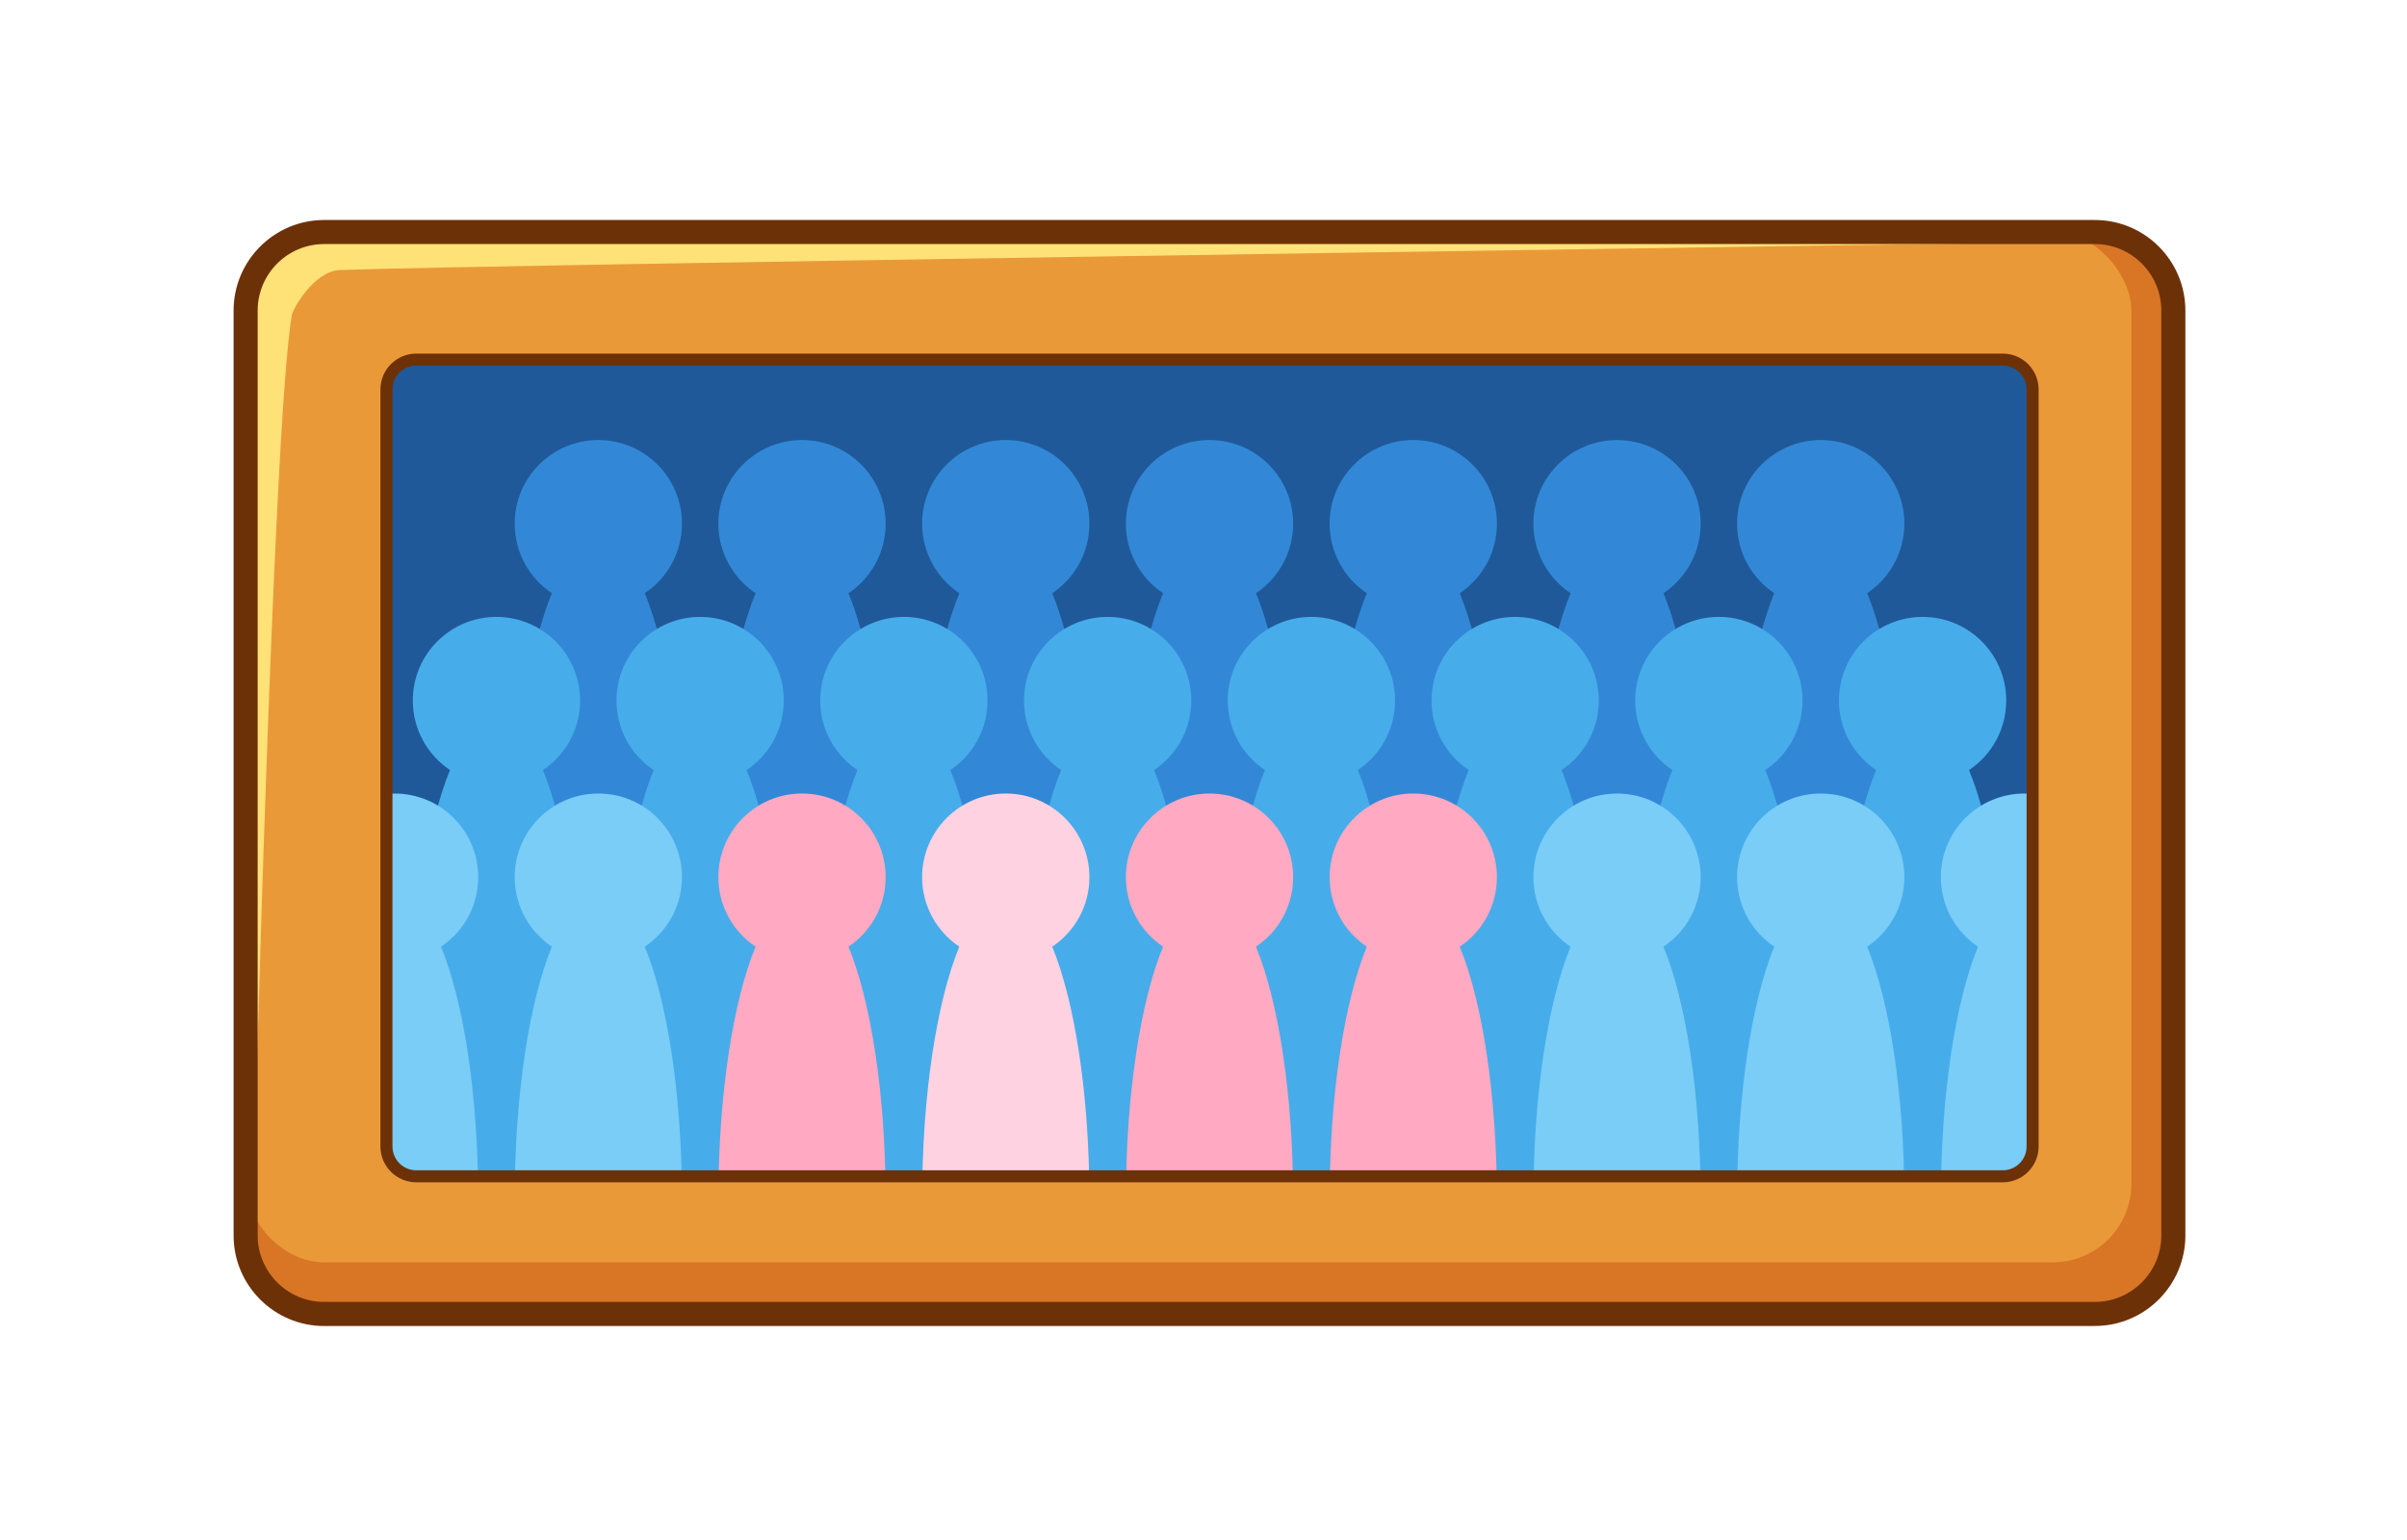 <?xml version="1.0" encoding="UTF-8"?>
<svg id="Image_Expanded" xmlns="http://www.w3.org/2000/svg" xmlns:xlink="http://www.w3.org/1999/xlink" viewBox="0 0 400 256">
  <defs>
    <style>
      .cls-1 {
        fill: #ffa9c2;
      }

      .cls-2 {
        fill: #3288d6;
      }

      .cls-3 {
        fill: #ea9939;
      }

      .cls-4 {
        fill: #d87625;
      }

      .cls-5 {
        fill: none;
      }

      .cls-6 {
        fill: #f43f3f;
      }

      .cls-7 {
        fill: #79cdf6;
      }

      .cls-8 {
        opacity: 0;
      }

      .cls-9 {
        fill: #ffe277;
      }

      .cls-10 {
        fill: #47acea;
      }

      .cls-11 {
        fill: #6d3108;
      }

      .cls-12 {
        clip-path: url(#clippath);
      }

      .cls-13 {
        fill: #1f5999;
      }

      .cls-14 {
        fill: #ffd2e1;
      }
    </style>
    <clipPath id="clippath">
      <rect class="cls-5" x="64.22" y="59.78" width="273.56" height="135.75" rx="4.95" ry="4.95"/>
    </clipPath>
  </defs>
  <g>
    <rect class="cls-4" x="40.82" y="38.57" width="320.35" height="179.85" rx="13.05" ry="13.05"/>
    <rect class="cls-3" x="40.82" y="38.57" width="313.37" height="171.27" rx="13.05" ry="13.05"/>
    <path class="cls-9" d="M42.05,200.61s3.28-131.26,6.49-148.42c.14-.74,3.56-7.12,7.95-7.3,20.19-.82,289.3-4.69,289.3-4.69,0,0-288.71-.78-293.66-.78s-8.54,4-10.09,8.4,0,152.8,0,152.8Z"/>
    <path class="cls-11" d="M348.13,220.43H53.87c-8.3,0-15.05-6.75-15.05-15.05V51.62c0-8.3,6.75-15.05,15.05-15.05h294.25c8.3,0,15.05,6.75,15.05,15.05v153.75c0,8.3-6.75,15.05-15.05,15.05ZM53.87,40.57c-6.09,0-11.05,4.96-11.05,11.05v153.75c0,6.09,4.96,11.05,11.05,11.05h294.25c6.09,0,11.05-4.96,11.05-11.05V51.62c0-6.09-4.96-11.05-11.05-11.05H53.87Z"/>
    <g>
      <rect class="cls-13" x="64.22" y="59.78" width="273.56" height="135.75" rx="4.95" ry="4.95"/>
      <g class="cls-12">
        <g>
          <rect class="cls-10" x="65.57" y="139.75" width="270.86" height="60.86" rx="4.95" ry="4.95"/>
          <g>
            <path class="cls-2" d="M113.33,87.05c0-7.68-6.22-13.9-13.9-13.9s-13.9,6.22-13.9,13.9c0,4.82,2.45,9.06,6.18,11.56-3.73,9.07-6.18,24.52-6.18,42.05h27.8c0-17.53-2.45-32.98-6.18-42.05,3.73-2.49,6.18-6.74,6.18-11.56Z"/>
            <path class="cls-2" d="M147.18,87.05c0-7.68-6.22-13.9-13.9-13.9s-13.9,6.22-13.9,13.9c0,4.82,2.45,9.06,6.18,11.56-3.73,9.07-6.18,24.52-6.18,42.05h27.8c0-17.53-2.45-32.98-6.18-42.05,3.73-2.49,6.18-6.74,6.18-11.56Z"/>
            <path class="cls-2" d="M181.04,87.05c0-7.68-6.22-13.9-13.9-13.9s-13.9,6.22-13.9,13.9c0,4.82,2.45,9.06,6.18,11.56-3.73,9.07-6.18,24.52-6.18,42.05h27.8c0-17.53-2.45-32.98-6.18-42.05,3.73-2.49,6.18-6.74,6.18-11.56Z"/>
            <path class="cls-2" d="M214.9,87.05c0-7.68-6.22-13.9-13.9-13.9s-13.9,6.22-13.9,13.9c0,4.82,2.45,9.06,6.18,11.56-3.73,9.07-6.18,24.52-6.18,42.05h27.8c0-17.53-2.45-32.98-6.18-42.05,3.73-2.49,6.18-6.74,6.18-11.56Z"/>
            <path class="cls-2" d="M248.76,87.05c0-7.68-6.22-13.9-13.9-13.9s-13.9,6.22-13.9,13.9c0,4.82,2.45,9.06,6.18,11.56-3.73,9.07-6.18,24.52-6.18,42.05h27.8c0-17.53-2.45-32.98-6.18-42.05,3.73-2.49,6.18-6.74,6.18-11.56Z"/>
            <path class="cls-2" d="M282.62,87.05c0-7.68-6.22-13.9-13.9-13.9s-13.9,6.22-13.9,13.9c0,4.82,2.45,9.06,6.18,11.56-3.73,9.07-6.18,24.52-6.18,42.05h27.8c0-17.53-2.45-32.98-6.18-42.05,3.73-2.49,6.18-6.74,6.18-11.56Z"/>
            <path class="cls-2" d="M316.47,87.05c0-7.68-6.22-13.9-13.9-13.9s-13.9,6.22-13.9,13.9c0,4.82,2.45,9.06,6.18,11.56-3.73,9.07-6.18,24.52-6.18,42.05h27.8c0-17.53-2.45-32.98-6.18-42.05,3.73-2.49,6.18-6.74,6.18-11.56Z"/>
          </g>
          <g>
            <path class="cls-10" d="M96.4,116.45c0-7.68-6.22-13.9-13.9-13.9s-13.9,6.22-13.9,13.9c0,4.82,2.45,9.06,6.18,11.56-3.73,9.07-6.18,24.52-6.18,42.05h27.8c0-17.53-2.45-32.98-6.18-42.05,3.73-2.49,6.18-6.74,6.18-11.56Z"/>
            <path class="cls-10" d="M130.25,116.45c0-7.68-6.22-13.9-13.9-13.9s-13.9,6.22-13.9,13.9c0,4.82,2.45,9.06,6.18,11.56-3.73,9.07-6.18,24.52-6.18,42.05h27.8c0-17.53-2.45-32.98-6.18-42.05,3.73-2.49,6.18-6.74,6.18-11.56Z"/>
            <path class="cls-10" d="M164.11,116.45c0-7.68-6.22-13.9-13.9-13.9s-13.9,6.22-13.9,13.9c0,4.82,2.45,9.06,6.18,11.56-3.73,9.07-6.18,24.52-6.18,42.05h27.8c0-17.53-2.45-32.98-6.18-42.05,3.73-2.49,6.18-6.74,6.18-11.56Z"/>
            <path class="cls-10" d="M197.97,116.45c0-7.68-6.22-13.9-13.9-13.9s-13.9,6.22-13.9,13.9c0,4.82,2.45,9.06,6.18,11.56-3.73,9.07-6.18,24.52-6.18,42.05h27.8c0-17.53-2.45-32.98-6.18-42.05,3.73-2.49,6.18-6.74,6.18-11.56Z"/>
            <path class="cls-10" d="M231.83,116.45c0-7.68-6.22-13.9-13.9-13.9s-13.9,6.22-13.9,13.9c0,4.82,2.45,9.06,6.18,11.56-3.73,9.07-6.18,24.52-6.18,42.05h27.8c0-17.53-2.45-32.98-6.18-42.05,3.73-2.49,6.18-6.74,6.18-11.56Z"/>
            <path class="cls-10" d="M265.69,116.45c0-7.68-6.22-13.9-13.9-13.9s-13.9,6.22-13.9,13.9c0,4.82,2.45,9.06,6.18,11.56-3.73,9.07-6.18,24.52-6.18,42.05h27.8c0-17.53-2.45-32.98-6.18-42.05,3.73-2.49,6.18-6.74,6.18-11.56Z"/>
            <path class="cls-10" d="M299.54,116.45c0-7.68-6.22-13.9-13.9-13.9s-13.9,6.22-13.9,13.9c0,4.82,2.45,9.06,6.18,11.56-3.73,9.07-6.18,24.52-6.18,42.05h27.8c0-17.53-2.45-32.98-6.18-42.05,3.73-2.49,6.18-6.74,6.18-11.56Z"/>
            <path class="cls-10" d="M333.4,116.45c0-7.68-6.22-13.9-13.9-13.9s-13.9,6.22-13.9,13.9c0,4.82,2.45,9.06,6.18,11.56-3.73,9.07-6.18,24.52-6.18,42.05h27.8c0-17.53-2.45-32.98-6.18-42.05,3.73-2.49,6.18-6.74,6.18-11.56Z"/>
          </g>
          <g>
            <path class="cls-7" d="M79.47,145.81c0-7.68-6.22-13.9-13.9-13.9s-13.9,6.22-13.9,13.9c0,4.82,2.45,9.06,6.18,11.56-3.73,9.07-6.18,24.52-6.18,42.05h27.8c0-17.53-2.45-32.98-6.18-42.05,3.73-2.49,6.18-6.74,6.18-11.56Z"/>
            <path class="cls-7" d="M113.33,145.81c0-7.68-6.22-13.9-13.9-13.9s-13.9,6.22-13.9,13.9c0,4.82,2.45,9.06,6.18,11.56-3.73,9.07-6.18,24.52-6.18,42.05h27.8c0-17.53-2.45-32.98-6.18-42.05,3.73-2.49,6.18-6.74,6.18-11.56Z"/>
            <path class="cls-1" d="M147.18,145.81c0-7.68-6.22-13.9-13.9-13.9s-13.9,6.22-13.9,13.9c0,4.82,2.45,9.06,6.18,11.56-3.73,9.07-6.18,24.52-6.18,42.05h27.8c0-17.53-2.45-32.98-6.18-42.05,3.73-2.49,6.18-6.74,6.18-11.56Z"/>
            <path class="cls-14" d="M181.04,145.81c0-7.68-6.22-13.9-13.9-13.9s-13.9,6.22-13.9,13.9c0,4.82,2.45,9.06,6.18,11.56-3.73,9.07-6.18,24.52-6.18,42.05h27.8c0-17.53-2.45-32.98-6.18-42.05,3.73-2.49,6.18-6.74,6.18-11.56Z"/>
            <path class="cls-1" d="M214.9,145.81c0-7.68-6.22-13.9-13.9-13.9s-13.9,6.22-13.9,13.9c0,4.82,2.45,9.06,6.18,11.56-3.73,9.07-6.18,24.52-6.18,42.05h27.8c0-17.53-2.45-32.98-6.18-42.05,3.73-2.49,6.18-6.74,6.18-11.56Z"/>
            <path class="cls-1" d="M248.76,145.81c0-7.68-6.22-13.9-13.9-13.9s-13.9,6.22-13.9,13.9c0,4.82,2.45,9.06,6.18,11.56-3.73,9.07-6.18,24.52-6.18,42.05h27.8c0-17.53-2.45-32.98-6.18-42.05,3.73-2.49,6.18-6.74,6.18-11.56Z"/>
            <path class="cls-7" d="M282.62,145.81c0-7.68-6.22-13.9-13.9-13.9s-13.9,6.22-13.9,13.9c0,4.82,2.45,9.06,6.18,11.56-3.73,9.07-6.18,24.52-6.18,42.05h27.8c0-17.53-2.45-32.98-6.18-42.05,3.73-2.49,6.18-6.74,6.18-11.56Z"/>
            <path class="cls-7" d="M316.47,145.81c0-7.68-6.22-13.9-13.9-13.9s-13.9,6.22-13.9,13.9c0,4.82,2.45,9.06,6.18,11.56-3.73,9.07-6.18,24.52-6.18,42.05h27.8c0-17.53-2.45-32.98-6.18-42.05,3.73-2.49,6.18-6.74,6.18-11.56Z"/>
            <path class="cls-7" d="M350.33,145.81c0-7.68-6.22-13.9-13.9-13.9s-13.9,6.22-13.9,13.9c0,4.82,2.45,9.06,6.18,11.56-3.73,9.07-6.18,24.52-6.18,42.05h27.8c0-17.53-2.45-32.98-6.18-42.05,3.73-2.49,6.18-6.74,6.18-11.56Z"/>
          </g>
        </g>
      </g>
      <path class="cls-11" d="M332.83,196.54H69.17c-3.28,0-5.95-2.67-5.95-5.95v-125.86c0-3.28,2.67-5.95,5.95-5.95h263.66c3.28,0,5.95,2.67,5.95,5.95v125.86c0,3.28-2.67,5.95-5.95,5.95ZM69.17,60.78c-2.18,0-3.95,1.77-3.95,3.95v125.86c0,2.18,1.77,3.95,3.95,3.95h263.66c2.18,0,3.95-1.77,3.95-3.95v-125.86c0-2.18-1.77-3.95-3.95-3.95H69.17Z"/>
    </g>
  </g>
  <g class="cls-8">
    <rect class="cls-6" x="1" y=".5" width="400" height="256"/>
  </g>
</svg>
